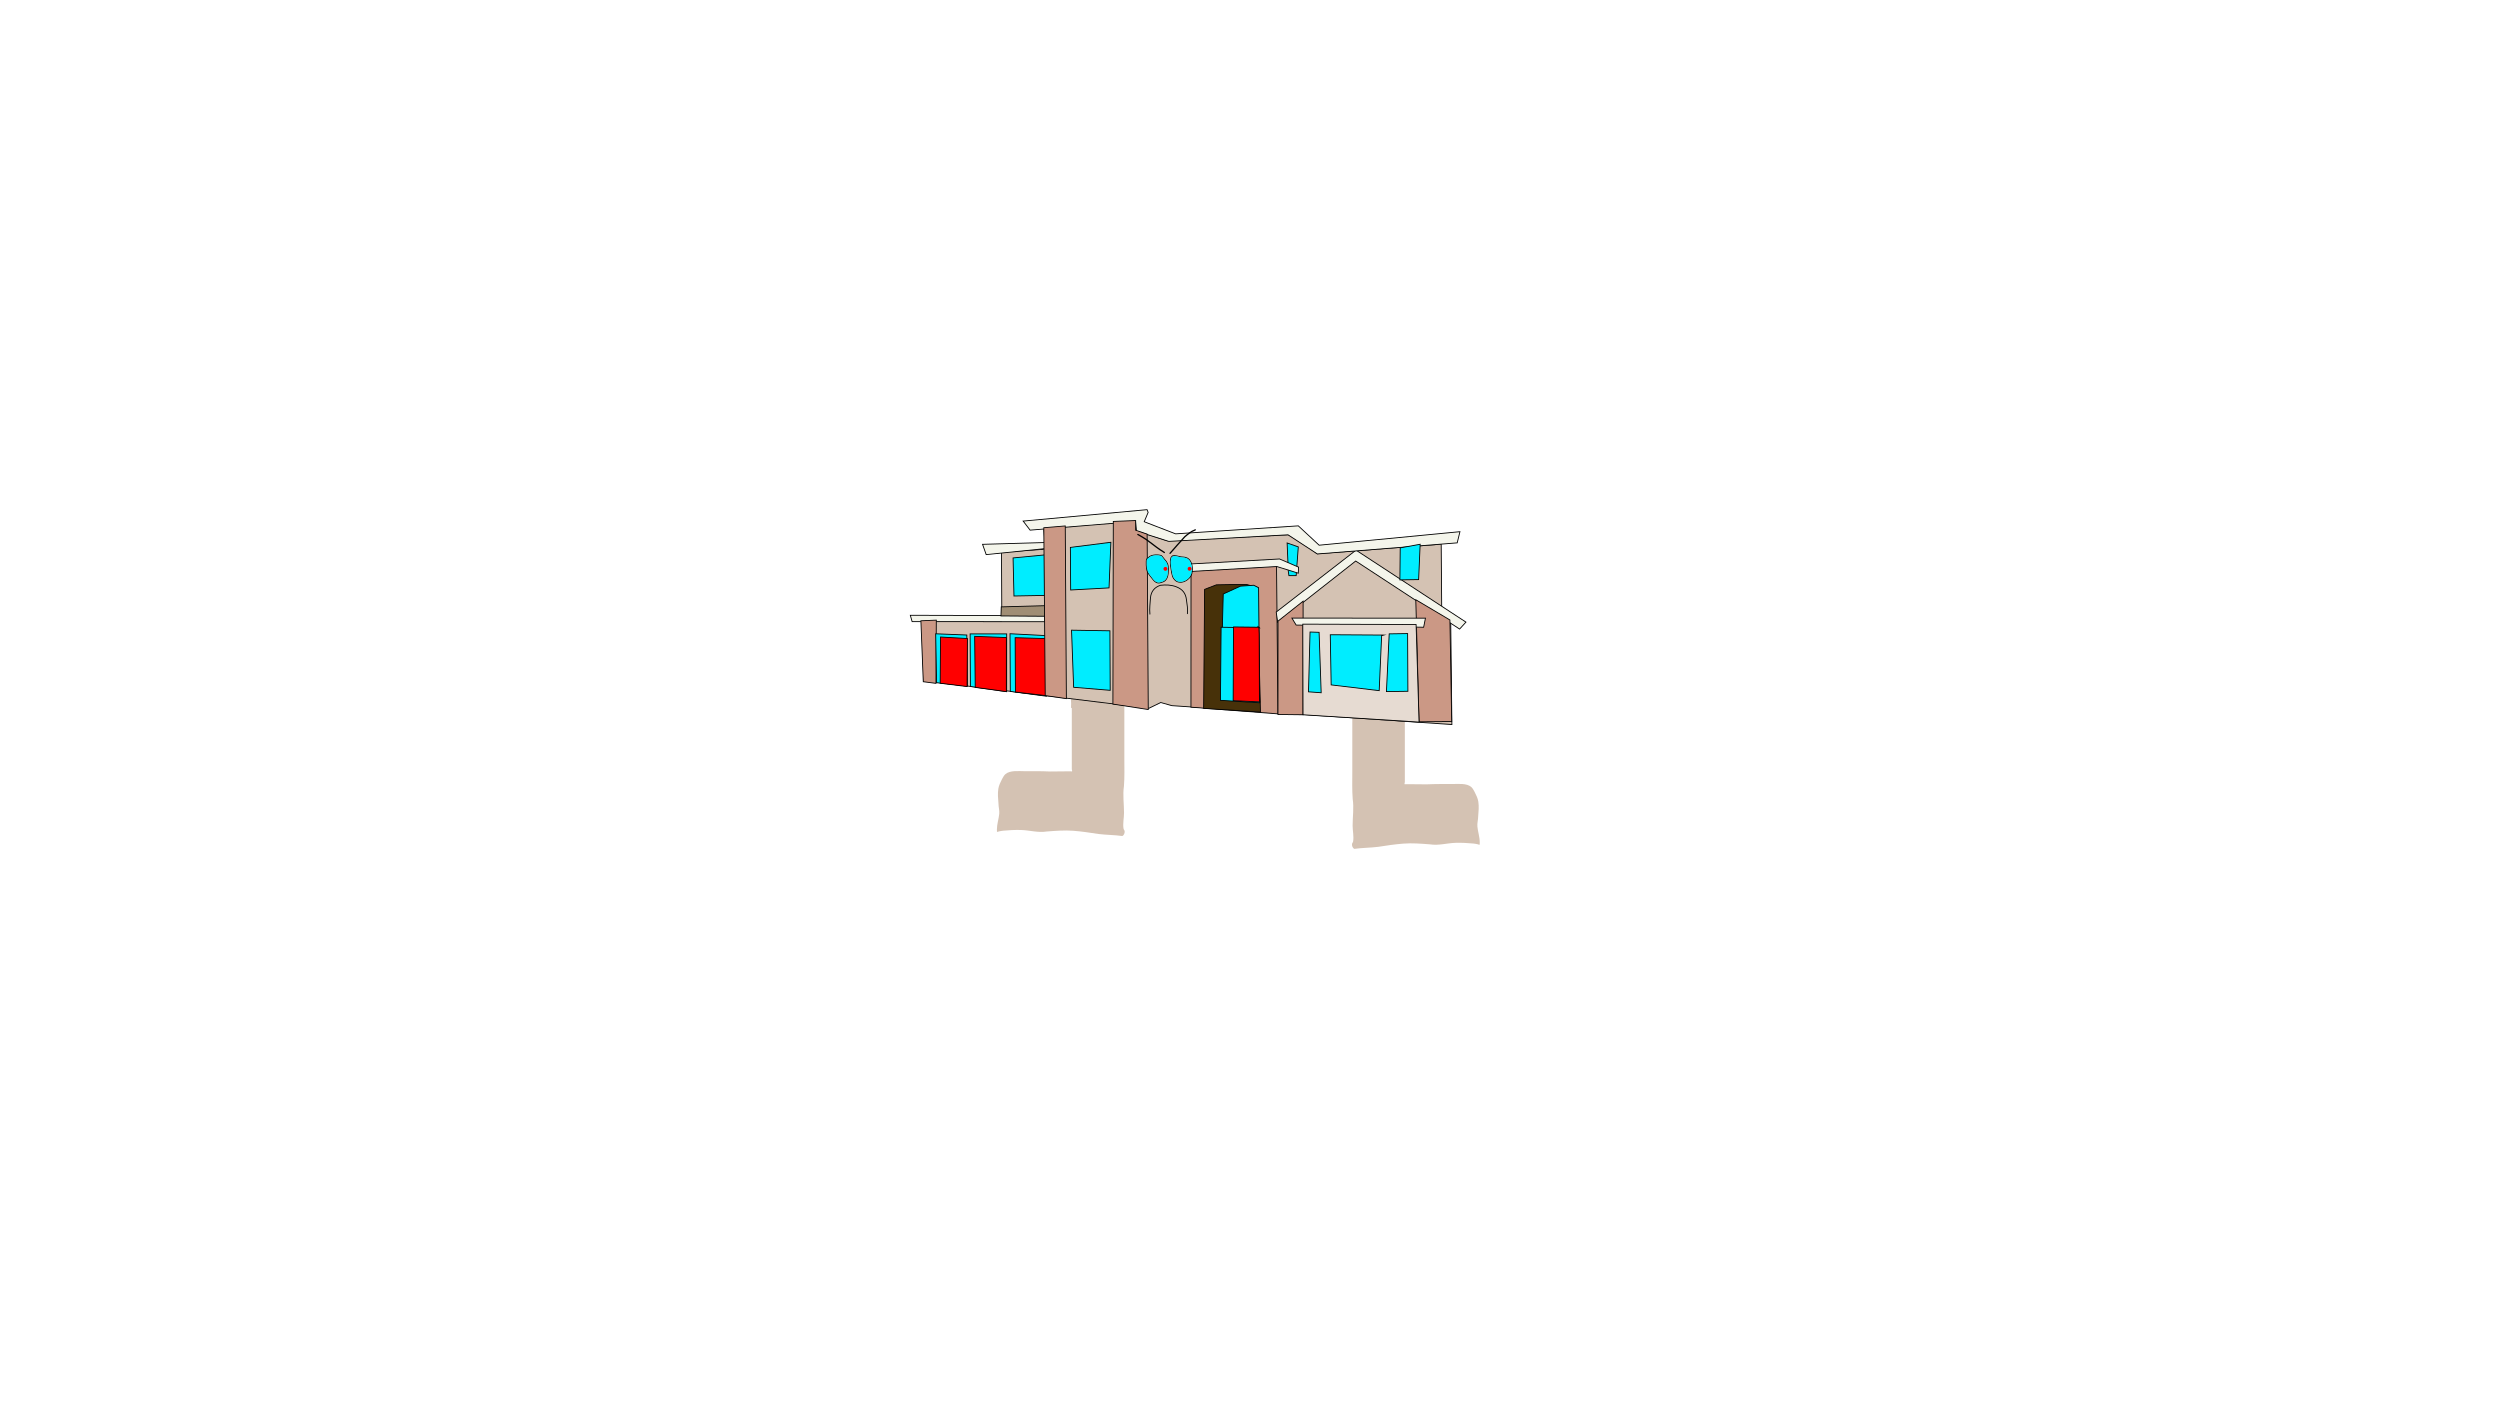 <svg version="1.1" xmlns="http://www.w3.org/2000/svg" xmlns:xlink="http://www.w3.org/1999/xlink" width="2878.25" height="1619.58" viewBox="0,0,2878.25,1619.58"><g transform="translate(1117.373,629.809)"><g data-paper-data="{&quot;isPaintingLayer&quot;:true}" fill-rule="nonzero" stroke-linejoin="miter" stroke-miterlimit="10" stroke-dasharray="" stroke-dashoffset="0" style="mix-blend-mode: normal"><path d="M116.592,185.357c-0.056,0.009 -0.118,0.013 -0.186,0.01c-0.749,-0.028 -0.722,-0.777 -0.722,-0.777l0.034,-0.891c0.496,-4.962 -0.538,-9.452 -0.579,-14.283c0.006,-2.178 -0.601,-4.276 -0.72,-6.455c-0.422,-7.721 -0.823,-15.296 -1.532,-23.033c-0.123,-1.34 -1.188,-4.289 0.006,-5.285c0.962,-0.802 4.693,-0.915 5.951,-1.072c5.111,-0.638 10.321,-0.302 15.46,-0.365c10.228,-0.125 20.373,-0.896 30.64,-0.896c2.885,0 5.719,0.073 8.596,0.29c1.073,0.081 2.693,-0 3.435,1.086c0.377,0.551 0.117,3.546 0.117,4.276c0,4.357 0,8.714 0,13.071c0,10.136 0,20.271 0,30.407c0,10.315 0,20.629 0,30.944c0,10.5 0,21 0,31.5c0,10.478 0.359,21.015 -0.468,31.466c-1.515,10.118 0.104,20.482 0.104,30.648c0,5.755 -1.58,12.543 -0.56,18.194c0.267,1.478 1.131,1.478 1.284,3.184c0.177,1.974 -0.878,4.468 -2.634,5.333c-9.223,-1.281 -18.394,-1.205 -27.628,-2.359c-9.741,-1.503 -19.128,-2.938 -28.957,-3.692c-10.072,-0.788 -20.436,0.08 -30.493,0.835c-10.084,1.645 -19.77,-1.483 -29.824,-1.74c-6.776,-0.174 -13.557,0.17 -20.306,0.821c-1.758,0.17 -3.342,0.5 -5.056,0.863c-0.698,0.148 -1.496,0.762 -2.105,0.39c-0.098,-0.06 -0.09,-2.106 -0.092,-2.576c0,-6.16 2.139,-12.159 2.712,-18.263c0.361,-3.855 -0.896,-7.779 -0.895,-11.658c-0.504,-5.625 -1.033,-11.414 -0.172,-17.04c0.59,-3.858 2.522,-7.659 4.25,-11.116c1.002,-1.838 2.198,-4.19 3.776,-5.609c5.279,-4.744 15.416,-3.507 21.893,-3.508c9.801,0.001 19.724,-0.123 29.514,0.363c6.303,-0.001 12.601,-0.182 18.909,-0.182c1.812,0 3.653,-0.099 5.463,-0.027c0.328,0.013 0.76,0.359 0.978,0.113c0.553,-0.623 -0.197,-1.659 -0.197,-2.493c0,-10.5 0,-21 0,-31.5c0,-10.282 0,-20.565 0,-30.847c0,-2.709 0,-5.419 0,-8.128z" data-paper-data="{&quot;index&quot;:null}" fill="#d4c2b3" stroke="none" stroke-width="0.5" stroke-linecap="butt"/><path d="M500.026,208.277c0,10.282 0,20.565 0,30.847c0,10.5 0,21 0,31.5c0,0.834 -0.751,1.87 -0.197,2.493c0.218,0.245 0.65,-0.1 0.978,-0.113c1.81,-0.072 3.651,0.027 5.463,0.027c6.309,0 12.607,0.181 18.909,0.182c9.79,-0.486 19.713,-0.362 29.514,-0.363c6.477,0.001 16.614,-1.237 21.893,3.508c1.578,1.419 2.774,3.771 3.776,5.609c1.729,3.457 3.66,7.258 4.25,11.116c0.861,5.626 0.332,11.416 -0.172,17.04c0,3.879 -1.257,7.804 -0.895,11.658c0.572,6.104 2.711,12.103 2.712,18.263c-0.001,0.47 0.006,2.516 -0.092,2.576c-0.609,0.372 -1.407,-0.242 -2.105,-0.39c-1.714,-0.363 -3.298,-0.694 -5.056,-0.863c-6.749,-0.651 -13.53,-0.995 -20.306,-0.821c-10.054,0.258 -19.74,3.386 -29.824,1.74c-10.056,-0.755 -20.42,-1.622 -30.493,-0.835c-9.829,0.754 -19.216,2.19 -28.957,3.692c-9.234,1.154 -18.405,1.078 -27.628,2.359c-1.755,-0.866 -2.81,-3.359 -2.634,-5.333c0.153,-1.705 1.017,-1.706 1.284,-3.184c1.02,-5.65 -0.56,-12.438 -0.56,-18.194c0,-10.166 1.619,-20.53 0.104,-30.648c-0.827,-10.451 -0.468,-20.988 -0.468,-31.466c0,-10.5 0,-21 0,-31.5c0,-10.315 0,-20.629 0,-30.944c0,-10.136 0,-20.271 0,-30.407c0,-4.357 0,-8.714 0,-13.071c0,-0.73 -0.259,-3.724 0.117,-4.276c0.742,-1.087 2.362,-1.005 3.435,-1.086c2.877,-0.216 5.712,-0.29 8.596,-0.29c10.267,0 20.412,0.771 30.64,0.896c5.139,0.063 10.349,-0.273 15.46,0.365c1.258,0.157 4.99,0.27 5.951,1.072c1.193,0.995 0.128,3.944 0.006,5.285c-0.709,7.738 -1.11,15.313 -1.532,23.033c-0.119,2.179 -0.726,4.277 -0.72,6.455c-0.04,4.831 -1.074,9.32 -0.579,14.283l0.034,0.891c0,0 0.028,0.749 -0.722,0.777c-0.068,0.003 -0.129,-0.001 -0.186,-0.01c0,2.709 0,5.419 0,8.128z" data-paper-data="{&quot;index&quot;:null}" fill="#d4c2b3" stroke="none" stroke-width="0.5" stroke-linecap="butt"/><path d="M-1117.373,989.77v-1619.58h2878.25v1619.58z" fill="none" stroke="#000000" stroke-width="0" stroke-linecap="butt"/><g><path d="M218.989,179.015l-13.569,6.602l-259.361,-31.692l-1.703,-68.855l91.251,0.395l0.357,-17.74l-0.316,-61.917l47.309,-3.106l3.131,-1.042l-1.727,-22.959l106.446,-9.336l-0.122,11.827l35.822,11.498l139.374,-6.884l22.255,13.925l11.08,8.006l142.67,-11.057l0.652,84.179l10.317,5.571l1.33,117.92l-322.442,-21.734z" data-paper-data="{&quot;index&quot;:null}" fill="#d4c2b3" stroke="#000000" stroke-width="1" stroke-linecap="round"/><path d="M253.771,184.367l0.082,-156.878l98.443,-5.862l1.651,170.445z" data-paper-data="{&quot;index&quot;:null}" fill="#cb9885" stroke="#000000" stroke-width="1" stroke-linecap="round"/><path d="M268.38,185.766l1.115,-137.051l13.569,-5.211l18.088,-0.338l17.044,0.009l12.173,3.485l3.404,143.314z" data-paper-data="{&quot;index&quot;:null}" fill="#473109" stroke="#000000" stroke-width="1" stroke-linecap="round"/><path d="M351.921,74.847l91.868,-71.261l126.573,82.853l-7.309,7.997l-119.618,-78.328l-89.781,70.566z" data-paper-data="{&quot;index&quot;:null}" fill="#f4f5eb" stroke="#000000" stroke-width="1" stroke-linecap="round"/><path d="M382.886,62.34l-0.068,130.79l-28.871,-0.363l0.056,-107.484z" data-paper-data="{&quot;index&quot;:null}" fill="#cb9885" stroke="#000000" stroke-width="1" stroke-linecap="round"/><path d="M551.927,83.995l2.026,116.877l-37.568,0.328l-3.753,-140.532z" data-paper-data="{&quot;index&quot;:null}" fill="#cb9885" stroke="#000000" stroke-width="1" stroke-linecap="round"/><path d="M521.66,92.327l-146.79,-2.511l-4.866,-8.003l153.748,0.08z" data-paper-data="{&quot;index&quot;:null}" fill="#f4f5eb" stroke="#000000" stroke-width="1" stroke-linecap="round"/><path d="M516.386,201.548l-133.568,-8.418l-0.294,-104.354l130.442,0.416z" data-paper-data="{&quot;index&quot;:null}" fill="#e6dbd2" stroke="#000000" stroke-width="1" stroke-linecap="round"/><path d="M503.534,166.061l-24.697,0.335l3.165,-66.437l21.219,-0.337z" data-paper-data="{&quot;index&quot;:null}" fill="#00edff" stroke="#000000" stroke-width="1" stroke-linecap="round"/><path d="M473.305,102.042l-2.816,63.306l-55.304,-6.638l-1.014,-57.743l61.569,0.38z" data-paper-data="{&quot;index&quot;:null}" fill="#00edff" stroke="#000000" stroke-width="1" stroke-linecap="round"/><path d="M403.701,167.749l-14.609,-1.051l1.775,-68.873l10.435,0.353z" data-paper-data="{&quot;index&quot;:null}" fill="#00edff" stroke="#000000" stroke-width="1" stroke-linecap="round"/><path d="M365.533,-14.079l-137.287,7.581l-37.213,-11.846l-1.038,-11.132l-121.403,10.024l-7.995,-10.44l142.624,-13.144l1.274,3.131l-4.528,10.781l36.169,13.933l141.23,-9.202l23.99,22.275l162.104,-15.569l-3.137,12.869l-161.059,12.787z" data-paper-data="{&quot;index&quot;:null}" fill="#f4f5eb" stroke="#000000" stroke-width="1" stroke-linecap="round"/><path d="M374.9,32.885l-8.348,-0.004l-0.693,-4.87l-1.374,-32.698l12.868,4.529z" data-paper-data="{&quot;index&quot;:null}" fill="#00edff" stroke="#000000" stroke-width="1" stroke-linecap="round"/><path d="M377.337,30.104l-24.693,-7.665l-114.445,6.55l-5.909,-8.351l123.489,-6.893l21.909,9.403z" data-paper-data="{&quot;index&quot;:null}" fill="#f4f5eb" stroke="#000000" stroke-width="1" stroke-linecap="round"/><path d="M332.967,178.263l-45.219,-2.806l3.194,-121.397l12.177,-5.559l7.654,-3.474l15.306,-1.036l5.564,2.786z" data-paper-data="{&quot;index&quot;:null}" fill="#00edff" stroke="#000000" stroke-width="1" stroke-linecap="round"/><path d="M330.925,91.648l2.041,87.658l-45.219,-2.806l0.739,-84.178l44.176,0.719z" data-paper-data="{&quot;index&quot;:null}" fill="#00edff" stroke="#000000" stroke-width="1" stroke-linecap="round"/><path d="M331.968,92.345l0.344,7.653l0.307,78.265l-30.262,-1.407l0.392,-84.874z" data-paper-data="{&quot;index&quot;:null}" fill="#ff0000" stroke="#000000" stroke-width="1" stroke-linecap="round"/><path d="M190.111,-30.519l-0.006,11.131l13.216,4.529l1.286,201.916l-40.695,-6.244l0.457,-210.302z" data-paper-data="{&quot;index&quot;:null}" fill="#cb9885" stroke="#000000" stroke-width="1" stroke-linecap="round"/><path d="M114.96,0.4l46.614,-5.889l-2.114,52.524l-44.178,2.412z" data-paper-data="{&quot;index&quot;:null}" fill="#00edff" stroke="#000000" stroke-width="1" stroke-linecap="round"/><path d="M160.478,96.43l0.312,68.526l-42.088,-3.5l-2.401,-65.744z" data-paper-data="{&quot;index&quot;:null}" fill="#00edff" stroke="#000000" stroke-width="1" stroke-linecap="round"/><path d="M86.204,1.777l-68.181,6.921l-4.168,-11.829l71.657,-2.05z" data-paper-data="{&quot;index&quot;:null}" fill="#f4f5eb" stroke="#000000" stroke-width="1" stroke-linecap="round"/><path d="M85.829,55.693l-35.828,0.677l-1.021,-43.829l36.178,-3.46z" data-paper-data="{&quot;index&quot;:null}" fill="#00edff" stroke="#000000" stroke-width="1" stroke-linecap="round"/><path d="M85.813,85.955l-153.052,-0.08l-2.083,-7.306l154.791,0.428z" data-paper-data="{&quot;index&quot;:null}" fill="#f4f5eb" stroke="#000000" stroke-width="1" stroke-linecap="round"/><path d="M85.816,79.694l-50.785,-0.374l0.353,-10.435l50.438,-1.365z" data-paper-data="{&quot;index&quot;:null}" fill="#a08e75" stroke="#000000" stroke-width="1" stroke-linecap="round"/><path d="M-54.405,155.063l-2.746,-70.171l17.741,-0.741l-0.386,72.796z" data-paper-data="{&quot;index&quot;:null}" fill="#cb9885" stroke="#000000" stroke-width="1" stroke-linecap="round"/><path d="M87.278,171.749l-41.509,-5.49l-0.313,-66.439l41.045,2.108z" data-paper-data="{&quot;index&quot;:null}" fill="#00edff" stroke="#000000" stroke-width="1" stroke-linecap="round"/><path d="M87.501,171.171l-35.819,-4.214l-0.315,-62.612l36.175,1.062z" data-paper-data="{&quot;index&quot;:null}" fill="#ff0000" stroke="#000000" stroke-width="1" stroke-linecap="round"/><path d="M-0.144,160.537l-0.316,-60.525l42.089,0.022l-0.035,66.439z" data-paper-data="{&quot;index&quot;:null}" fill="#00edff" stroke="#000000" stroke-width="1" stroke-linecap="round"/><path d="M5.421,161.583l-0.665,-58.786l36.523,1.41l-0.032,62.264z" data-paper-data="{&quot;index&quot;:null}" fill="#ff0000" stroke="#000000" stroke-width="1" stroke-linecap="round"/><path d="M-39.1,156.224l-1.014,-56.352l35.827,1.41l0.665,58.786z" data-paper-data="{&quot;index&quot;:null}" fill="#00edff" stroke="#000000" stroke-width="1" stroke-linecap="round"/><path d="M-34.927,156.797l0.376,-53.22l30.957,1.755l-0.377,55.307z" data-paper-data="{&quot;index&quot;:null}" fill="#ff0000" stroke="#000000" stroke-width="1" stroke-linecap="round"/><path d="M494.325,37.817l0.367,-36.871l22.96,-4.162l-1.76,40.697z" data-paper-data="{&quot;index&quot;:null}" fill="#00edff" stroke="#000000" stroke-width="1" stroke-linecap="round"/><path d="M109.06,-24.3l1.288,198.824l-24.347,-3.491l-1.639,-193.258z" data-paper-data="{&quot;index&quot;:null}" fill="#cb9885" stroke="#000000" stroke-width="1" stroke-linecap="round"/><path d="M206.519,77.744c-0.5,-0 -0.5,-0.5 -0.5,-0.5l0.003,-0.264c-0.671,-6.081 0.35,-12.594 0.654,-18.701c0.759,-7.465 4.835,-12.429 11.9,-14.758c6.464,-0.716 12.696,-0.529 18.77,1.907c7.216,2.898 10.833,7.566 11.749,15.231c0.605,5.092 1.794,11.025 1.068,16.146c0,0 -0.071,0.495 -0.566,0.424c-0.495,-0.071 -0.424,-0.566 -0.424,-0.566c0.728,-5.012 -0.473,-10.902 -1.071,-15.886c-0.873,-7.304 -4.24,-11.661 -11.129,-14.421c-5.912,-2.371 -11.896,-2.493 -18.186,-1.858c-6.614,2.223 -10.417,6.832 -11.114,13.856c-0.3,6.043 -1.324,12.499 -0.658,18.516l0.003,0.375c0,0 -0,0.5 -0.5,0.5z" data-paper-data="{&quot;index&quot;:null}" fill="#000000" stroke="none" stroke-width="0.5" stroke-linecap="butt"/><path d="M205.121,11.325c0.022,-0.205 0.189,-0.344 0.189,-0.344c3.455,-2.848 10.545,-2.958 14.51,-1.649c1.596,1.19 2.357,2.897 3.71,4.308c3.497,3.646 4.756,6.564 4.753,11.588c-0.003,6.586 -0.627,14.408 -8.458,15.922c-7.011,3.029 -10.118,-3.809 -13.947,-8.257c-4.32,-5.069 -4.116,-10.218 -4.054,-16.631c0.005,-3.412 1.46,-3.42 3.296,-4.937zM206.68,11.223c-0.031,0.045 -0.057,0.071 -0.057,0.071l-0.107,0.106c-2.054,2.014 -3.694,1.423 -3.692,4.868c-0.068,6.138 -0.346,11.138 3.813,15.975c3.565,4.184 6.379,10.715 12.893,7.951c7.357,-1.442 7.749,-8.787 7.752,-14.967c0.002,-4.783 -1.154,-7.419 -4.476,-10.896c-1.258,-1.316 -1.988,-3.005 -3.452,-4.114c-3.265,-1.103 -9.366,-1.056 -12.676,1.005z" data-paper-data="{&quot;index&quot;:null}" fill="#000000" stroke="none" stroke-width="0.5" stroke-linecap="butt"/><path d="M219.37,10.169c1.464,1.109 2.209,2.805 3.467,4.122c3.322,3.476 4.499,6.153 4.497,10.936c-0.003,6.18 -0.431,13.572 -7.788,15.014c-6.514,2.764 -9.381,-3.783 -12.946,-7.967c-4.16,-4.837 -3.884,-9.898 -3.816,-16.037c-0.002,-3.444 1.652,-2.867 3.706,-4.881l0.107,-0.107c0,0 0.026,-0.026 0.057,-0.071c3.31,-2.062 9.451,-2.113 12.716,-1.011z" data-paper-data="{&quot;noHover&quot;:false,&quot;origItem&quot;:[&quot;Path&quot;,{&quot;applyMatrix&quot;:true,&quot;segments&quot;:[[[276.12307,66.75426],[3.30862,-2.06334],[-0.03075,0.04476]],[276.06643,66.8249],[[275.95989,66.93145],[0,0],[-2.05304,2.01457]],[[272.27083,71.80091],[-0.00401,-3.44426],[-0.06504,6.1385]],[[276.0925,87.77391],[-4.16226,-4.83506],[3.56731,4.18206]],[[288.9899,95.71864],[-6.51265,2.76699],[7.35586,-1.44612]],[[296.73429,80.74793],[0,6.1798],[0,-4.7832]],[[292.25273,69.85465],[3.32347,3.47469],[-1.25853,-1.31579]],[[288.79853,65.74228],[1.46445,1.10846],[-3.2656,-1.10085]]],&quot;closed&quot;:true}],&quot;index&quot;:null}" fill="#00edff" stroke="none" stroke-width="0.5" stroke-linecap="butt"/><path d="M231.665,10.397c-0.087,-0.416 0.337,-0.557 0.337,-0.557c3.66,-1.212 6.632,0.356 10.149,0.945c2.182,0.365 4.408,0.093 6.461,1.041c6.131,1.806 7.996,10.677 7.105,16.308c-0.332,6.418 -6.258,11.782 -12.431,12.833c-5.295,0.44 -8.203,-1.419 -10.75,-6.017c-0.702,-1.267 -0.745,-2.994 -1.296,-4.367c-0.891,-5.685 -2.768,-13.064 -0.922,-18.668c0.404,-0.676 0.825,-1.113 1.345,-1.518zM233.626,10.469c-0.009,0.07 -0.037,0.147 -0.092,0.229c-0.278,0.416 -0.693,0.138 -0.693,0.138l0.235,-0.213c-0.803,0.534 -1.34,0.868 -1.848,1.71c-1.805,5.301 0.171,12.594 0.977,17.983c0.534,1.286 0.537,2.979 1.208,4.151c2.425,4.237 4.789,5.916 9.749,5.507c5.749,-0.96 11.252,-5.995 11.561,-11.945c0.831,-5.197 -0.792,-13.581 -6.465,-15.269c-1.97,-0.925 -4.169,-0.639 -6.274,-0.99c-2.905,-0.485 -5.458,-1.75 -8.358,-1.301z" data-paper-data="{&quot;index&quot;:null}" fill="#000000" stroke="none" stroke-width="0.5" stroke-linecap="butt"/><path d="M241.981,11.721c2.105,0.351 4.327,0.069 6.297,0.994c5.672,1.688 7.324,10.129 6.493,15.326c-0.309,5.951 -5.859,11.024 -11.608,11.984c-4.96,0.41 -7.361,-1.284 -9.786,-5.522c-0.671,-1.172 -0.683,-2.879 -1.218,-4.164c-0.806,-5.389 -2.771,-12.742 -0.965,-18.043c0.509,-0.841 1.051,-1.18 1.854,-1.714l-0.236,0.213c0,0 0.417,0.277 0.695,-0.139c0.055,-0.082 0.083,-0.159 0.092,-0.229c2.9,-0.449 5.476,0.809 8.381,1.294z" data-paper-data="{&quot;noHover&quot;:false,&quot;origItem&quot;:[&quot;Path&quot;,{&quot;applyMatrix&quot;:true,&quot;segments&quot;:[[[303.06911,65.98701],[2.89992,-0.45055],[-0.00926,0.07022]],[[302.9774,66.21599],[0.05472,-0.08208],[-0.27735,0.41603]],[302.28402,66.35467],[[302.5191,66.14158],[0,0],[-0.80241,0.53473]],[[300.67171,67.85224],[0.50826,-0.84167],[-1.80242,5.30173]],[[301.6582,85.83503],[-0.80895,-5.38901],[0.53513,1.28525]],[[302.86835,89.98546],[-0.67131,-1.17138],[2.42764,4.23601]],[[312.62029,95.48731],[-4.96003,0.4121],[5.74826,-0.96286]],[[324.1747,83.53591],[-0.3056,5.95073],[0.82855,-5.19698]],[[317.70216,68.27073],[5.67319,1.68479],[-1.97071,-0.92377]],[[311.4277,67.28401],[2.10561,0.35037],[-2.90537,-0.48345]]],&quot;closed&quot;:true}],&quot;index&quot;:null}" fill="#00edff" stroke="none" stroke-width="0.5" stroke-linecap="butt"/><path d="M222.124,25.118c0.001,-1.243 1.009,-2.249 2.251,-2.249c1.243,0.001 2.249,1.009 2.249,2.251c-0.001,1.243 -1.009,2.249 -2.251,2.249c-1.243,-0.001 -2.249,-1.009 -2.249,-2.251z" data-paper-data="{&quot;index&quot;:null}" fill="#ff0000" stroke="none" stroke-width="0.5" stroke-linecap="butt"/><path d="M249.932,25.026c0.001,-1.243 1.009,-2.249 2.251,-2.249c1.243,0.001 2.249,1.009 2.249,2.251c-0.001,1.243 -1.009,2.249 -2.251,2.249c-1.243,-0.001 -2.249,-1.009 -2.249,-2.251z" data-paper-data="{&quot;index&quot;:null}" fill="#ff0000" stroke="none" stroke-width="0.5" stroke-linecap="butt"/><path d="M192.56,-13.681c-0.196,-0.026 -0.665,-0.151 -0.665,-0.743c0,-0.75 0.75,-0.75 0.75,-0.75l0.442,0.079c3.244,1.625 6.211,3.705 9.322,5.583c5.562,3.853 10.753,8.266 16.32,12.056c1.619,1.103 3.313,1.877 4.852,3.136c0,0 0.58,0.475 0.105,1.055c-0.475,0.58 -1.055,0.105 -1.055,0.105c-1.5,-1.23 -3.151,-1.973 -4.734,-3.049c-5.563,-3.781 -10.749,-8.194 -16.302,-12.045c-3.018,-1.82 -5.896,-3.841 -9.035,-5.429z" data-paper-data="{&quot;index&quot;:null}" fill="#000000" stroke="none" stroke-width="0.5" stroke-linecap="butt"/><path d="M259.329,-20.239c0.416,0.624 -0.209,1.04 -0.209,1.04l-0.49,0.298c-4.319,1.481 -8.014,4.714 -11.451,7.606c-5.762,6.22 -11.32,12.639 -16.903,19.013c0,0 -0.494,0.564 -1.058,0.07c-0.564,-0.494 -0.07,-1.058 -0.07,-1.058c5.612,-6.407 11.186,-12.877 16.997,-19.111c3.608,-3.046 7.468,-6.361 11.996,-7.937l0.149,-0.128c0,0 0.624,-0.416 1.04,0.209z" data-paper-data="{&quot;index&quot;:null}" fill="#000000" stroke="none" stroke-width="0.5" stroke-linecap="butt"/></g></g></g></svg><!--rotationCenter:1437.37278:809.8093100000007-->
